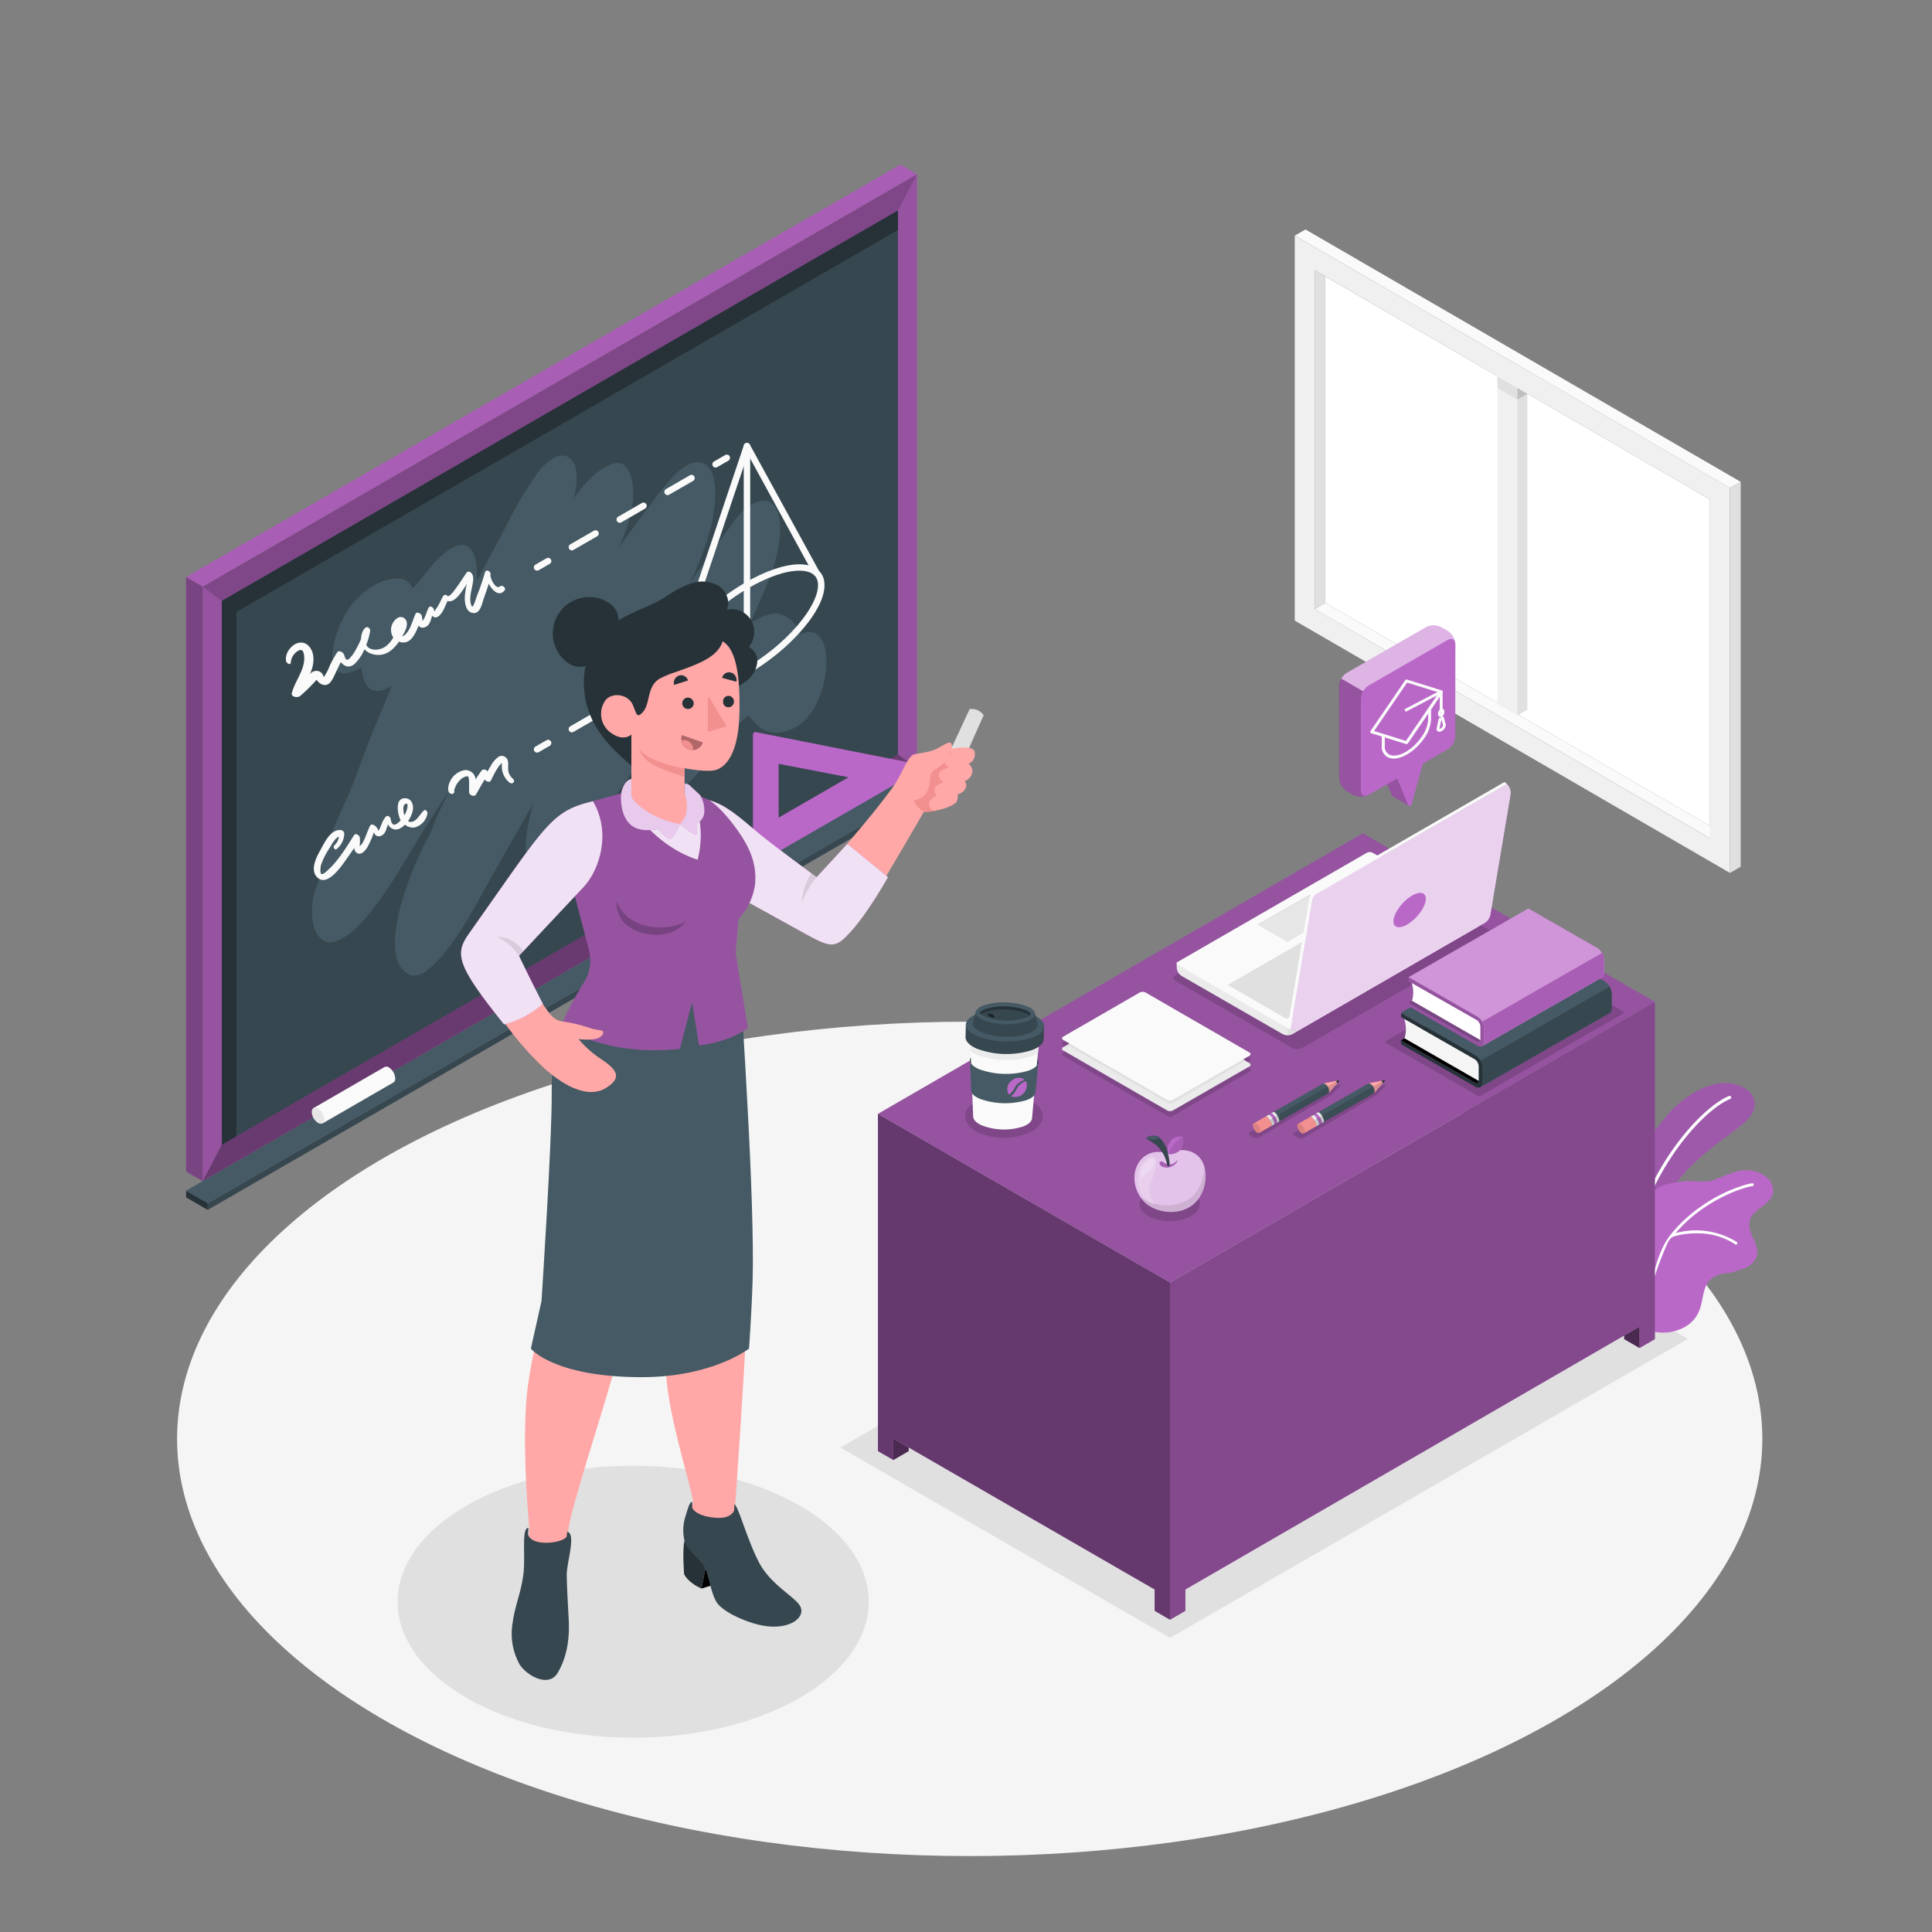 <svg xmlns="http://www.w3.org/2000/svg" viewBox="0 0 500 500"><rect x="0" y="0" width="500" height="500" fill="#808080" stroke="none"/><g id="Floor"><ellipse id="floor" cx="250.96" cy="372.38" rx="205.13" ry="107.97" style="fill:#f5f5f5"></ellipse></g><g id="Shadows"><polygon id="Shadow" points="302.8 423.88 217.49 374.63 351.54 297.24 436.85 346.49 302.8 423.88" style="fill:#e0e0e0"></polygon><ellipse id="shadow" cx="163.86" cy="414.53" rx="60.96" ry="35.19" style="fill:#e0e0e0"></ellipse></g><g id="Plants"><g id="plants"><path d="M420.61,321.78s-.51-12.09,3.95-22.22,11.68-17.16,19.15-18.95,14.69,4.22,7.34,10.28-21,13.18-24.8,32.11Z" style="fill:#BA68C8"></path><path d="M420.61,321.78s-.51-12.09,3.95-22.22,11.68-17.16,19.15-18.95,14.69,4.22,7.34,10.28-21,13.18-24.8,32.11Z" style="opacity:0.15"></path><path d="M422.35,322.35h-.08a.43.43,0,0,1-.31-.5c4.91-20.92,18.83-35.52,25.51-38.2a.41.41,0,0,1,.53.23.41.41,0,0,1-.23.53c-6.54,2.62-20.18,17-25,37.63A.43.43,0,0,1,422.35,322.35Z" style="fill:#fff"></path><path d="M440.07,338.33c-1.13,3.66-3.9,5.65-7.65,6.38-2.39.47-6.23,0-8.24-1.49-2.81-2.09-3.76-3.58-4.35-5.61a34.57,34.57,0,0,1-1.21-8.29,8.61,8.61,0,0,1,1.89-5.06,14.84,14.84,0,0,1,1.45-1.62c.57-.61,1.22-1.14,1.82-1.71a6.52,6.52,0,0,0,1.92-2.73c.47-1.52,0-3.15,0-4.74a7.26,7.26,0,0,1,5.56-6.92,33.27,33.27,0,0,1,4.75-.84c2.39-.22,5,.47,7.29-.26s4.34-1.91,6.72-2.37a8.47,8.47,0,0,1,7.21,1.64,4.47,4.47,0,0,1,1.65,3.87c-.26,1.59-1.62,2.75-2.91,3.71s-2.71,2-3.13,3.57c-.86,3.14,2.74,6.29,1.75,9.39a5.09,5.09,0,0,1-2.82,2.81c-1,.48-2.13.77-3.2,1.15a12.66,12.66,0,0,1-1.59.29,7.33,7.33,0,0,0-4.38,1.67C440.77,333,440.83,335.87,440.07,338.33Z" style="fill:#BA68C8"></path><path d="M432.27,319.65a33.94,33.94,0,0,1,2.31-2.63,38.72,38.72,0,0,1,5.89-4.95,39.61,39.61,0,0,1,10.69-5.28,17.79,17.79,0,0,1,2.29-.56.36.36,0,0,1,.41.3.35.35,0,0,1-.29.41c-3.32.55-13.05,4.07-19.93,12.19a20,20,0,0,1,15.85,2.31.36.36,0,0,1,.08.5.39.39,0,0,1-.31.15.31.31,0,0,1-.2-.07,17.48,17.48,0,0,0-9.3-2.83,21.28,21.28,0,0,0-6.26.71c-1.19.31-1.61,1.08-2.09,2.15a73.48,73.48,0,0,0-3.18,8.37c-.44,1.43-.84,2.87-1.19,4.32-.17.68-.34,1.35-.5,2a10.94,10.94,0,0,0-.49,2.24c-.29,1.44-.56,2.89-.8,4.34,0,.09,0,.19-.05.28a.5.5,0,0,1-.18.39.37.37,0,0,1-.48-.19,1.13,1.13,0,0,1,0-.58,78.2,78.2,0,0,1,3.22-13.07C428.85,326.52,429.89,322.72,432.27,319.65Z" style="fill:#fff"></path></g></g><g id="Window"><g id="window"><polygon points="445.29 215.34 442.55 216.97 340.24 157.63 342.98 156 445.29 215.34" style="fill:#fafafa"></polygon><polygon points="342.98 156 442.55 213.75 442.55 129.27 342.98 71.53 342.98 156" style="fill:#fff"></polygon><polygon points="392.69 97.47 392.69 185.17 387.52 182.19 387.52 94.48 392.69 97.47" style="fill:#f0f0f0"></polygon><polygon points="395.27 95.97 392.69 97.47 392.69 185.17 395.27 183.67 395.27 95.97" style="fill:#e0e0e0"></polygon><path d="M335.08,160.61l112.63,65.3V126.29L335.08,61Zm5.16-90.69,102.31,59.35V217L340.24,157.63Z" style="fill:#f0f0f0"></path><polygon points="340.24 157.63 342.98 156 342.98 71.53 340.24 69.92 340.24 157.63" style="fill:#e0e0e0"></polygon><polygon points="335.08 60.98 337.86 59.39 450.49 124.7 447.71 126.29 335.08 60.98" style="fill:#fafafa"></polygon><polygon points="450.49 124.7 447.71 126.29 447.71 225.91 450.49 224.32 450.49 124.7" style="fill:#e0e0e0"></polygon><polygon points="392.69 100.44 387.54 97.47 387.54 100.45 392.69 103.42 392.69 100.44" style="fill:#e0e0e0"></polygon><polygon points="392.69 103.42 395.27 101.93 392.69 100.44 392.69 103.42" style="opacity:0.15"></polygon></g></g><g id="Board"><g id="board"><polygon points="247.2 201.44 53.76 313.12 53.76 311.39 247.2 199.7 247.2 201.44" style="fill:#37474f"></polygon><polygon points="241.61 196.47 247.2 199.7 53.76 311.39 48.16 308.16 241.61 196.47" style="fill:#455a64"></polygon><polygon points="48.16 308.16 53.76 311.39 53.76 313.12 48.16 309.89 48.16 308.16" style="fill:#263238"></polygon><polygon points="237.31 198.96 52.46 305.68 52.46 151.8 237.31 45.08 237.31 198.96" style="fill:#BA68C8"></polygon><polygon points="237.31 198.96 52.46 305.68 52.46 151.8 237.31 45.08 237.31 198.96" style="opacity:0.2"></polygon><polygon points="57.4 296.25 57.4 155.53 232.38 54.5 232.38 195.22 57.4 296.25" style="fill:#37474f"></polygon><polygon points="232.38 54.5 61.17 153.35 57.4 155.53 57.4 160.57 57.4 296.25 61.17 294.07 61.17 158.38 232.38 59.54 232.38 54.5" style="fill:#263238"></polygon><polygon points="57.4 296.25 52.46 305.68 237.31 198.96 232.38 195.22 57.4 296.25" style="opacity:0.3"></polygon><polygon points="232.38 54.5 237.31 45.08 52.46 151.8 57.4 155.53 232.38 54.5" style="opacity:0.15"></polygon><polygon points="48.16 149.32 52.46 151.8 52.46 305.68 48.16 303.19 48.16 149.32" style="fill:#BA68C8"></polygon><polygon points="48.16 149.32 52.46 151.8 52.46 305.68 48.16 303.19 48.16 149.32" style="opacity:0.35"></polygon><polygon points="237.31 45.08 233.01 42.59 48.16 149.32 52.46 151.8 237.31 45.08" style="fill:#BA68C8"></polygon><polygon points="237.31 45.08 233.01 42.59 48.16 149.32 52.46 151.8 237.31 45.08" style="opacity:0.1"></polygon><path d="M207.4,164.05a.65.65,0,0,1,.1.25l-.13-.23c-.16.07-.32.12-.49.21.19-.27.34-.34.46-.27a13,13,0,0,0-1.07-1.65,8.13,8.13,0,0,0-4.34-3.44c-2.29-.6-5.12.75-7.83,2.46,3.56-8.35,7.84-16.22,7.83-24.82,0-9-6.57-9-11.91-1.72q-5.76,7.89-11.46,16c4.38-9.23,7.6-18.72,6.21-26.68-1-5.55-5.29-5.79-9.56-1.83-2.58,2.4-5.34,6.21-8.27,10.11-2.37,3.15-4.81,6.36-7.07,9.73a40.82,40.82,0,0,0,3.76-11c.86-5.62-.4-12.76-5.11-11.14-3.89,1.35-7.09,4.85-10.09,9,1.22-4.7,1.27-9.47-1.49-10.82-1.77-.85-3.76.07-5.66,1.87l.12-.18a14.87,14.87,0,0,0-2.91,3.4c-.21.3-.4.61-.59.92-3.5,4.82-6.22,10.73-9.15,16.15-1.83,3.37-3.56,6.71-5.37,10,.51-7-1.77-12.44-8.22-7.35-2.75,2.17-5.1,5.6-7.45,8.29-.3.34-.61.68-.95,1a4,4,0,0,0-3.52-2.63c-3.53-.06-7.43,1.63-11.34,5.77-5.51,5.84-9.09,20.57-1.54,18.6,1.08-.28,2.16-.79,3.23-1.15a10.65,10.65,0,0,0,.7,3.25c1.37,3.42,4.09,3.18,7.12,1.27C99.26,182.79,97,188,94.92,193.34c-1.45,3.78-2.82,7.87-4.44,11.61-2.64,6.06-5.58,11.92-7.1,18.37a12.72,12.72,0,0,0-.4,3.24c-.41,1.06-.8,2.12-1.18,3.19-2.57,7.25-.3,15.59,4.94,13.92,7.5-2.39,15.54-16.73,21.05-25.76,2.77-4.55,5.69-9.08,8.64-13.57l-.06.11c-1.19,2.53-2.53,5.13-3.64,7.69-.39,1-.74,2-1.11,3,0,.06-.05.09-.08.16-5.32,9.37-12.27,27.81-8,34.7,1.42,2.3,3.88,3.52,6.82,1.28,6.87-5.25,12.71-17,17.62-25.72,3.28-5.8,6.72-11.75,10.05-17.75a64.93,64.93,0,0,0-1.8,8.39c-1.08,8.07,2.22,12.29,7.85,9.33,4.15-2.17,8.49-9.11,11.63-14,4.21-6.5,8.64-12.65,12.88-19.09a26.83,26.83,0,0,0-.15,5.91c.65,7,4.83,9.26,10.33,3.69,5.15-5.21,9.7-13.37,15.09-16.88a15.51,15.51,0,0,0,2,2.42c2.55,2.5,6,2.69,9.85.74C215.28,183.52,217.19,160,207.4,164.05Z" style="fill:#455a64"></path><path d="M238.73,198l-43.34-8.57c-.24,0-.53.35-.53.71v33.59c0,.26.16.38.35.27l43.35-25C238.91,198.77,239,198.07,238.73,198ZM201.51,211.6V197.68l18.08,3.48Z" style="fill:#BA68C8"></path><path d="M102.28,279.07a3.58,3.58,0,0,0-1.62-2.81,1.14,1.14,0,0,0-1.15-.11h0l-18.35,10.6,2.3,4,18.35-10.6h0A1.14,1.14,0,0,0,102.28,279.07Z" style="fill:#fafafa"></path><path d="M82.31,286.86a3.58,3.58,0,0,1,1.62,2.81c0,1-.73,1.45-1.62.94a3.6,3.6,0,0,1-1.63-2.82C80.68,286.76,81.41,286.34,82.31,286.86Z" style="fill:#e6e6e6"></path><path d="M179.72,179.09c-3.8,0-5.35-1.66-6-3.05-1.5-3.27.45-8.38,5.35-14,7.63-8.82,20.11-16,27.82-16,3.79,0,5.35,1.66,6,3,1.5,3.27-.46,8.39-5.35,14C199.91,171.91,187.43,179.09,179.72,179.09Zm27.19-31.4c-7.29,0-19.2,6.92-26.56,15.41h0c-4.31,5-6.27,9.68-5.09,12.25.78,1.7,2.85,2.06,4.46,2.06,7.28,0,19.2-6.91,26.55-15.41,4.32-5,6.27-9.67,5.1-12.24C210.59,148.05,208.51,147.69,206.91,147.69Zm-27.19,14.86h0Z" style="fill:#fafafa"></path><path d="M175.38,169.77a.83.83,0,0,1-.8-1.1l17.94-53.47a.84.84,0,0,1,.72-.57.85.85,0,0,1,.81.43L212,147.82a.84.84,0,0,1-1.47.8l-17-31.08L176.17,169.2A.83.83,0,0,1,175.38,169.77Z" style="fill:#fafafa"></path><path d="M193.31,163.39h0a.83.83,0,0,1-.83-.84V115.46a.83.83,0,0,1,.84-.83h0a.83.83,0,0,1,.83.83v47.09A.84.84,0,0,1,193.31,163.39Z" style="fill:#fafafa"></path><path d="M185.2,121a.85.85,0,0,1-.73-.42.84.84,0,0,1,.31-1.14l2.9-1.67a.83.83,0,0,1,1.14.3.85.85,0,0,1-.31,1.15l-2.9,1.67A.77.77,0,0,1,185.2,121Z" style="fill:#fafafa"></path><path d="M148,142.44a.82.82,0,0,1-.72-.42.83.83,0,0,1,.3-1.14l6.2-3.58a.84.84,0,0,1,.83,1.45l-6.19,3.57A.81.81,0,0,1,148,142.44Zm12.39-7.15a.85.85,0,0,1-.73-.42.84.84,0,0,1,.31-1.14l6.19-3.58a.84.84,0,0,1,.84,1.45l-6.2,3.58A.87.87,0,0,1,160.43,135.29Zm12.38-7.15a.82.82,0,0,1-.72-.42.83.83,0,0,1,.3-1.14l6.19-3.58a.84.84,0,0,1,1.15.31.84.84,0,0,1-.31,1.14L173.23,128A.91.91,0,0,1,172.81,128.14Z" style="fill:#fafafa"></path><path d="M139,147.68a.86.86,0,0,1-.73-.41.85.85,0,0,1,.31-1.15l2.9-1.67a.84.84,0,0,1,.84,1.45l-2.9,1.67A.8.8,0,0,1,139,147.68Z" style="fill:#fafafa"></path><path d="M185.2,168.08a.85.85,0,0,1-.73-.42.84.84,0,0,1,.31-1.14l2.9-1.67a.82.82,0,0,1,1.14.3.85.85,0,0,1-.31,1.15l-2.9,1.67A.77.77,0,0,1,185.2,168.08Z" style="fill:#fafafa"></path><path d="M148,189.53a.82.82,0,0,1-.72-.42.83.83,0,0,1,.3-1.14l6.2-3.58a.84.84,0,0,1,.83,1.45l-6.19,3.57A.81.81,0,0,1,148,189.53Zm12.39-7.15a.85.85,0,0,1-.73-.42.84.84,0,0,1,.31-1.14l6.19-3.58a.84.84,0,0,1,.84,1.45l-6.2,3.58A.87.87,0,0,1,160.43,182.38Zm12.38-7.15a.82.82,0,0,1-.72-.42.83.83,0,0,1,.3-1.14l6.19-3.58a.84.84,0,0,1,1.15.31.84.84,0,0,1-.31,1.14l-6.19,3.58A.91.91,0,0,1,172.81,175.23Z" style="fill:#fafafa"></path><path d="M139,194.77a.85.85,0,0,1-.73-.42.84.84,0,0,1,.31-1.14l2.9-1.67a.84.84,0,0,1,.84,1.45l-2.9,1.67A.8.8,0,0,1,139,194.77Z" style="fill:#fafafa"></path><path d="M129.48,151.72c-1.18,1.06-2.72-2.11-2.54-3.11.14-.75-1.21-1.4-1.42-.5a62.65,62.65,0,0,1-2.09,6.1c-.21.61-.38,1.22-.63,1.82a2.57,2.57,0,0,1-.43.86q-.23.12-.06.24a1.06,1.06,0,0,1-.35-.58c-.57-1.36-.06-3.26.21-4.67.21-1.09.62-2.57-.15-3.54-.26-.33-.82-.59-1.17-.23-.6.61-4.25,6.9-5.06,6.1a.66.66,0,0,0-1.06,0c-.51.85-.89,1.78-1.39,2.65-.25.43-.66.88-.86,1.32,0,0,0,0-.07.06a2.7,2.7,0,0,1-.12-.49c-.1-.53-1-1.16-1.33-.51-.57,1-.76,2.2-1.38,3.15a1.93,1.93,0,0,1-.27.31s0-.07,0-.1a4.47,4.47,0,0,0-.19-1.31c-.14-.51-1.29-1.1-1.59-.42-.8,1.77-1.26,4.12-2.76,5.46a1.5,1.5,0,0,1-.67.35l0,0c.6-1.08,1.59-2.69,1.06-4a1.55,1.55,0,0,0-2.38-.68,3.67,3.67,0,0,0-1,5,7.69,7.69,0,0,1-2,2.31c-1.2.85-3.23,1.21-4.49.25a1.69,1.69,0,0,1-.49-.74,15.77,15.77,0,0,0,1-3.56c.08-.47-.57-1.18-1.06-.91-.93.52-1.26,2-1.32,3.07a24,24,0,0,1-1.33,2.69,9.46,9.46,0,0,1-1.7,2.36c-.87.76-1.08-.24-1.34-1.05-.19-.58-1.34-1.28-1.81-.56a32.05,32.05,0,0,0-1.87,3.34,13.72,13.72,0,0,1-1.55,3c-.16-.25-.28-.63-.38-.77a1.87,1.87,0,0,0-.77-.65,2,2,0,0,0-2.11.33c-.12.1-.23.21-.34.32a12.57,12.57,0,0,0,.51-1.33c.59-1.85.65-4.28-.75-5.82-2.49-2.73-6.47.8-5.94,3.8.11.61,1.24,1.23,1.23.29a3.83,3.83,0,0,1,2-3c1.59-.85,1.55,2,1.4,3-.44,2.82-2.39,5.17-3.13,7.92-.32,1.17,1.53,1.36,2.15.82a39.51,39.51,0,0,0,4-3.92l.21-.23L82,176a3,3,0,0,0,1.52,1.2c1.61.49,2.43-1.15,3-2.35s1.09-2.34,1.69-3.49c.87,1.06,2.09,1.64,3.49.52a11.25,11.25,0,0,0,2.62-3.85h0a4.25,4.25,0,0,0,1.94,1.21c3.17.95,5.35-.83,7-3.19a2.25,2.25,0,0,0,.44.14c2.5.6,3.75-2,4.61-4.27a1.32,1.32,0,0,0,1.59.42c1.26-.35,1.58-1.76,1.93-3,.47.51,1.09.67,1.85,0,1.06-1,1.52-2.5,2.14-3.8,1.84.61,3.64-2.28,5-4.43-.07.25-.13.47-.15.6a21.9,21.9,0,0,0-.36,2.56c-.11,1.56.17,4.26,2.25,4.39,1.52.1,2.06-1.87,2.4-3,.48-1.56,1.08-3.06,1.52-4.6,1,1.9,2.8,3.5,4.16,1.65C131,152.19,130,151.28,129.48,151.72Z" style="fill:#fafafa"></path><path d="M109.78,209.7c-1.06.83-1.85,2.88-3.33,3a1.43,1.43,0,0,1-.84-.18,8.52,8.52,0,0,0,1.16-2.5c.41-1.56-.19-3.57-2.17-3.43-2.41.18-1.66,4-1.06,5.41,0,.1.1.2.15.3l-.21.22c-.33.33-.93.92-1.46.89-.69,0-.82-1-.94-1.55s-.81-.92-1.19-.54c-.92.94-1.23,2.47-1.87,3.6l-.13,0a3.05,3.05,0,0,0-.27-.57,1.89,1.89,0,0,0-1.07-.91.59.59,0,0,0-.76.22c-.49,1-.84,2-1.25,3a14.07,14.07,0,0,1-.72,1.52,6.74,6.74,0,0,1-.71.84,4.09,4.09,0,0,1,0-.47,10.28,10.28,0,0,0,0-1.84c-.07-.5-1.07-1.2-1.45-.61-2,3.13-4,6.5-6.71,9-.32.29-1.21,1.19-1.71,1.11s-.28-1.9-.13-2.42a18.38,18.38,0,0,1,2.18-4.31c.6-1,1.31-2.43,2.42-3a3.65,3.65,0,0,1-1.23,2.35c-.37.34.16,1.28.62.92a5.26,5.26,0,0,0,2-4.08,1,1,0,0,0-.78-.83c-2.79-.39-4.39,3.36-5.51,5.35s-2.62,5.21-.57,7c2.73,2.4,6.59-3.7,7.81-5.4.55-.77,1.1-1.56,1.62-2.35.1.78.42,1.41,1.29,1.5s1.77-1.08,2.2-1.81a27.9,27.9,0,0,0,1.63-3.76,2.2,2.2,0,0,0,.32.67,1.32,1.32,0,0,0,1.44.29c1.28-.46,1.41-1.85,1.87-3a2.21,2.21,0,0,0,3.06,1.09,5.07,5.07,0,0,0,1.33-1,3.2,3.2,0,0,0,2.52.72,4.53,4.53,0,0,0,3.31-3.78C110.62,210.17,110.19,209.37,109.78,209.7Zm-5.24.91c-.13-.6-.38-2.08.28-2.5s.68.23.64.65a5.18,5.18,0,0,1-.82,2.25C104.6,210.88,104.57,210.74,104.54,210.61Z" style="fill:#fafafa"></path><path d="M132.67,201.48a3.4,3.4,0,0,1-1.14-2.12c-.09-.74.06-1.49-.06-2.23a1.64,1.64,0,0,0-2.36-1.34,7,7,0,0,0-2.17,2.55c-.27.43-.52.87-.77,1.3-.35-.47-1.14-.73-1.54-.2a27.65,27.65,0,0,0-1.56,2.32c0-.1,0-.2,0-.3a2.65,2.65,0,0,0-2.85-2.15,5.15,5.15,0,0,0-3.78,3,3.92,3.92,0,0,0-.42,2.18,1,1,0,0,0,.72.94.64.64,0,0,0,.63-.08c.09-.08.33-.44.19-.57s.39-1.38.49-1.57a6,6,0,0,1,1.07-1.39,3.69,3.69,0,0,1,1.17-.78,3.25,3.25,0,0,1,.73-.16c.42.23.37,1.36.38,1.76,0,.79,0,1.57,0,2.36s1.37,1.35,1.8.6c.75-1.31,1.47-2.64,2.28-3.91l0,.06c.24.44,1.22.89,1.54.28.8-1.51,1.57-3.39,2.86-4.57,0,.49,0,1.09,0,1.18a5.35,5.35,0,0,0,1.92,3.85C132.67,203.19,133.55,202.16,132.67,201.48Z" style="fill:#fafafa"></path></g></g><g id="Desk"><g id="desk"><g id="desk"><g id="desk"><polygon points="302.8 331.91 227.21 288.27 352.71 215.65 428.29 259.29 302.8 331.91" style="fill:#BA68C8"></polygon><g style="opacity:0.2"><polygon points="302.8 331.91 227.21 288.27 352.71 215.65 428.29 259.29 302.8 331.91"></polygon></g><polygon points="227.21 288.27 227.21 375.55 231.19 377.85 231.19 372.32 298.82 411.36 298.82 416.89 302.8 419.19 302.8 331.91 227.21 288.27" style="fill:#BA68C8"></polygon><g style="opacity:0.45"><polygon points="227.21 288.27 227.21 375.55 231.19 377.85 231.19 372.32 298.82 411.36 298.82 416.89 302.8 419.19 302.8 331.91 227.21 288.27"></polygon></g><polygon points="231.19 377.85 235.17 375.55 235.17 374.62 231.19 372.32 231.19 377.85" style="fill:#BA68C8"></polygon><g style="opacity:0.6"><polygon points="231.19 377.85 235.17 375.55 235.17 374.62 231.19 372.32 231.19 377.85"></polygon></g><polygon points="302.8 419.19 306.78 416.89 306.78 411.36 424.32 343.33 424.32 348.87 428.29 346.57 428.29 259.29 302.8 331.91 302.8 419.19" style="fill:#BA68C8"></polygon><g style="opacity:0.3"><polygon points="302.8 419.19 306.78 416.89 306.78 411.36 424.32 343.33 424.32 348.87 428.29 346.57 428.29 259.29 302.8 331.91 302.8 419.19"></polygon></g><polygon points="424.32 348.87 420.34 346.57 420.34 345.63 424.32 343.33 424.32 348.87" style="fill:#BA68C8"></polygon><g style="opacity:0.6"><polygon points="424.32 348.87 420.34 346.57 420.34 345.63 424.32 343.33 424.32 348.87"></polygon></g></g></g><g id="Things"><g id="Sheets"><g style="opacity:0.15"><path d="M275.19,270.49,302.05,286a1.67,1.67,0,0,0,1.51,0l19.77-11.41a.46.46,0,0,0,0-.88L296.47,258.2a1.67,1.67,0,0,0-1.51,0l-19.77,11.42A.46.46,0,0,0,275.19,270.49Z"></path></g><g style="opacity:0.15"><path d="M275.19,273.26l26.86,15.51a1.67,1.67,0,0,0,1.51,0l19.77-11.41a.46.46,0,0,0,0-.88L296.47,261a1.61,1.61,0,0,0-1.51,0l-19.77,11.41A.46.46,0,0,0,275.19,273.26Z"></path></g><path d="M275.19,271.88l26.86,15.5a1.61,1.61,0,0,0,1.51,0L323.33,276a.46.46,0,0,0,0-.87l-26.86-15.51a1.67,1.67,0,0,0-1.51,0L275.19,271A.46.46,0,0,0,275.19,271.88Z" style="fill:#ebebeb"></path><path d="M295,259.59l-18.77,10.84,25.86,14.93a1.67,1.67,0,0,0,1.51,0l18.78-10.84-25.87-14.93A1.67,1.67,0,0,0,295,259.59Z" style="fill:#e0e0e0"></path><path d="M275.19,269.15l26.86,15.5a1.67,1.67,0,0,0,1.51,0l19.77-11.41a.46.46,0,0,0,0-.87l-26.86-15.51a1.67,1.67,0,0,0-1.51,0l-19.77,11.41C274.77,268.51,274.77,268.9,275.19,269.15Z" style="fill:#fafafa"></path></g><g id="Pencil"><path id="shadow" d="M323.44,293c-.86.44,1.3,2,2.37,1.37l18.75-11,2.25-2.37a.15.15,0,0,0-.15-.25l-4.34,1.33Z" style="opacity:0.15"></path><path d="M342.49,280.38l4-.78a.12.12,0,0,1,.11.2l-2.71,3.07Z" style="fill:#ffa8a7"></path><path d="M346.6,279.8a.12.12,0,0,0-.11-.2l-.78.15h0a.7.7,0,0,1,.32.64v.07Z" style="fill:#263238"></path><path d="M329,291.41l.32-.19.4-.22,14.17-8.13a1.81,1.81,0,0,0-.11-1.33,1.86,1.86,0,0,0-1.29-1.16l-14.16,8.12-.76.44C328.08,288.68,329.5,291.15,329,291.41Z" style="fill:#455a64"></path><path d="M330.24,290.7l.73-.42c.22-.11.09-.64-.16-1.19-.33-.73-1-1.43-1.27-1.28l-.54.31-.19.11c.29-.15.94.55,1.27,1.28.25.53.37,1,.19,1.18h0Z" style="fill:#ebebeb"></path><path d="M330.42,290.59c.51-.26-.93-2.73-1.43-2.46l-.73.41c.5-.26,1.93,2.21,1.43,2.47Z" style="fill:#BA68C8"></path><path d="M329,291.41l.72-.41c.49-.26-.87-2.65-1.39-2.5l0,0-.73.42C328.08,288.68,329.5,291.15,329,291.41Z" style="fill:#ebebeb"></path><path d="M346.62,279.66l-.14-.06-2.89,1.58-15,8.6s-.05,0-.07,0c.43.67.75,1.5.47,1.65l.32-.19.4-.22,14.17-8.13h0l2.71-3.07A.12.12,0,0,0,346.62,279.66Z" style="opacity:0.15"></path><path d="M325.94,293.16l3.06-1.75c.21-.11.09-.64-.15-1.18-.34-.73-1-1.44-1.28-1.29h0l-3.07,1.76c-.61.35-.05,1.67.63,2.27A.73.73,0,0,0,325.94,293.16Z" style="fill:#f28f8f"></path><path d="M326.12,292.21a2.24,2.24,0,0,0-1.25-1.51.5.5,0,0,0-.46.06c-.46.43.08,1.65.72,2.21a.76.76,0,0,0,.79.2C326.15,293,326.24,292.68,326.12,292.21Z" style="opacity:0.1"></path></g><g id="pencil"><path id="shadow" d="M334.9,293.1c-.87.45,1.32,2,2.41,1.4l19-11.14,2.29-2.41a.15.15,0,0,0-.16-.25l-4.4,1.34Z" style="opacity:0.15"></path><path d="M354.23,280.35l4.06-.8a.13.13,0,0,1,.11.21l-2.74,3.11Z" style="fill:#ffa8a7"></path><path d="M358.4,279.76a.13.13,0,0,0-.11-.21l-.79.16h0a.69.69,0,0,1,.32.64v.08Z" style="fill:#263238"></path><path d="M340.54,291.54l.33-.19.4-.23,14.39-8.25a1.84,1.84,0,0,0-.12-1.34,1.89,1.89,0,0,0-1.31-1.18l-14.37,8.24-.76.44C339.61,288.77,341.05,291.28,340.54,291.54Z" style="fill:#455a64"></path><path d="M341.81,290.82l.74-.43c.21-.11.09-.65-.17-1.2-.33-.74-1-1.46-1.29-1.3l-.55.31-.19.12c.29-.16,1,.56,1.3,1.29.24.54.36,1.05.18,1.2h0Z" style="fill:#ebebeb"></path><path d="M342,290.71c.51-.27-.95-2.77-1.46-2.5l-.74.42c.51-.27,2,2.24,1.46,2.51Z" style="fill:#BA68C8"></path><path d="M340.54,291.54l.73-.42c.5-.26-.88-2.69-1.41-2.53h0l-.73.43C339.61,288.77,341.05,291.28,340.54,291.54Z" style="fill:#ebebeb"></path><path d="M358.42,279.62l-.13-.07-2.94,1.61-15.21,8.73c0-.05-.05-.05-.07,0,.43.67.76,1.52.47,1.67l.33-.19.4-.23,14.39-8.25h0l2.74-3.11A.12.12,0,0,0,358.42,279.62Z" style="opacity:0.15"></path><path d="M337.43,293.32l3.11-1.78c.22-.11.1-.64-.15-1.2-.34-.74-1-1.46-1.29-1.31h0L336,290.82c-.62.35-.05,1.7.64,2.3A.72.72,0,0,0,337.43,293.32Z" style="fill:#f28f8f"></path><path d="M337.62,292.35a2.25,2.25,0,0,0-1.27-1.53.5.5,0,0,0-.46.06c-.47.44.07,1.67.73,2.24a.74.74,0,0,0,.8.2C337.65,293.19,337.74,292.83,337.62,292.35Z" style="opacity:0.1"></path></g><g id="Apple"><path d="M296.41,314.18c2.54,2,7.43,2.42,10.9,1S311.53,311,309,309s-7.44-2.42-10.9-1S293.86,312.21,296.41,314.18Z" style="opacity:0.15"></path><path d="M299.84,298.14a5.82,5.82,0,0,0-5.53,3.5c-1.79,3.68,0,8.24,2.74,10.17,3.44,2.42,8.83,2.57,12-.33,3.51-3.2,3.77-9.26,1.37-11.92s-6.08-1.9-7.05-1.49C301.94,298.68,301,298.08,299.84,298.14Z" style="fill:#BA68C8"></path><path d="M299.84,298.14a5.82,5.82,0,0,0-5.53,3.5c-1.79,3.68,0,8.24,2.74,10.17,3.44,2.42,8.83,2.57,12-.33,3.51-3.2,3.77-9.26,1.37-11.92s-6.08-1.9-7.05-1.49C301.94,298.68,301,298.08,299.84,298.14Z" style="fill:#fff;opacity:0.6"></path><path d="M307.07,310.74a11.6,11.6,0,0,1-12-1,7.69,7.69,0,0,0,1.94,2c3.44,2.42,8.83,2.57,12-.33a9.85,9.85,0,0,0,2.63-9.48C311.84,302.84,311.19,308.49,307.07,310.74Z" style="opacity:0.1"></path><path d="M298.33,299.43a3.68,3.68,0,0,0-3,2,8.9,8.9,0,0,0-.72,5.42c.55,3.27,3.71,5,4,4.71s-2-2.42-.73-5.67S299.86,299.56,298.33,299.43Z" style="fill:#fff;opacity:0.2"></path><path d="M297.61,300a4.85,4.85,0,0,0-2.33,2.91c-.29,1.08-.15,1.81,0,1.93s2.19-1.65,2.82-2.5C299,301.1,299.15,299.44,297.61,300Z" style="fill:#fff;opacity:0.2"></path><path d="M301.34,300.94c-.51-.4-1-.61-1.24,0s1.1,1.56,2.6,1.13,2-1.42,2-1.91a2.75,2.75,0,0,1-1.68,1.19A2.49,2.49,0,0,1,301.34,300.94Z" style="fill:#BA68C8"></path><path d="M301.34,300.94c-.51-.4-1-.61-1.24,0s1.1,1.56,2.6,1.13,2-1.42,2-1.91a2.75,2.75,0,0,1-1.68,1.19A2.49,2.49,0,0,1,301.34,300.94Z" style="opacity:0.1"></path><path d="M302.7,301.68a14.07,14.07,0,0,0-.68-4.09,7.62,7.62,0,0,0-2.2-3.4,4,4,0,0,0-1.64-.25c-.76,0-1.68.53-1.43.82a15.74,15.74,0,0,1,2.7,1.77,8.86,8.86,0,0,1,2.63,5.15A.58.58,0,0,0,302.7,301.68Z" style="fill:#37474f"></path><path d="M299.77,294.17a.13.13,0,0,0-.08,0h0a4.36,4.36,0,0,0-1.5-.19,2.09,2.09,0,0,0-1.41.56c0,.11.12.26.81.36a4.37,4.37,0,0,0,2-.19C299.89,294.56,300,294.29,299.77,294.17Z" style="fill:#455a64"></path><path d="M301.7,299.27a7.89,7.89,0,0,0-3.7-3.81h0a7.92,7.92,0,0,1,1.45,1.07,8.86,8.86,0,0,1,2.63,5.15.58.58,0,0,0,.62,0s0-.52-.08-1.28C302.58,301.11,302.25,300.86,301.7,299.27Z" style="opacity:0.1"></path><path d="M302.33,298.67a3.6,3.6,0,0,0,3.35-1.31,3.65,3.65,0,0,0,.37-3.2,3.38,3.38,0,0,0-2.95.93A4,4,0,0,0,302.33,298.67Z" style="fill:#BA68C8"></path><path d="M302.33,298.67a3.6,3.6,0,0,0,3.35-1.31,3.65,3.65,0,0,0,.37-3.2,3.38,3.38,0,0,0-2.95.93A4,4,0,0,0,302.33,298.67Z" style="opacity:0.1"></path><path d="M306.05,294.16a3.38,3.38,0,0,0-2.95.93,4,4,0,0,0-.77,3.58A10,10,0,0,1,306.05,294.16Z" style="fill:#BA68C8"></path></g><g id="Laptop"><path d="M386.36,241.25c-6.43-3.71-31.5-18.12-31.5-18.12l-50.58,29.18c-.74.43-.74,1.12,0,1.54l30.1,17.32a3,3,0,0,0,2.68,0l49.3-28.37C387.09,242.37,387.1,241.68,386.36,241.25Z" style="opacity:0.15"></path><path d="M304.53,249.27v1a2.74,2.74,0,0,0,1.36,2.36l25.95,14.93a2.75,2.75,0,0,0,2.72,0L382.16,240a2.73,2.73,0,0,0,1.36-2.36V237l-50.32,29Z" style="fill:#ebebeb"></path><path d="M383.52,237,355.3,220.73a1.62,1.62,0,0,0-1.62,0l-49,28.27a.36.36,0,0,0,0,.62l28.49,16.46Z" style="fill:#fafafa"></path><polygon points="332.94 263.68 317.72 254.9 362.23 229.2 377.53 237.93 332.94 263.68" style="fill:#e0e0e0"></polygon><polygon points="325.46 239.25 325.74 239.42 333.2 243.72 346.47 236.06 346.75 235.91 339 231.44 325.46 239.25" style="fill:#e0e0e0"></polygon><polygon points="325.74 239.42 333.2 243.72 346.47 236.06 339 231.76 325.74 239.42" style="fill:#e6e6e6"></polygon><path d="M333.2,266.07v1.81a2.74,2.74,0,0,0,1.36-.36L382.16,240a2.73,2.73,0,0,0,1.36-2.36V237Z" style="fill:#ebebeb"></path><path d="M333.2,266.07v1.81a2.74,2.74,0,0,0,1.36-.36L382.16,240a2.73,2.73,0,0,0,1.36-2.36V237Z" style="fill:#e0e0e0"></path><path d="M334,266.48a3.24,3.24,0,0,0,2.78-.22l47.39-27.36a3.23,3.23,0,0,0,1.56-2.25l5.19-30.94a3.27,3.27,0,0,0,.05-.53,3.22,3.22,0,0,0-1-2.29l-49.25,28.43a2.41,2.41,0,0,0-1.15,1.67Z" style="fill:#BA68C8"></path><g style="opacity:0.7"><path d="M334,266.48a3.24,3.24,0,0,0,2.78-.22l47.39-27.36a3.23,3.23,0,0,0,1.56-2.25l5.19-30.94a3.27,3.27,0,0,0,.05-.53,3.22,3.22,0,0,0-1-2.29l-49.25,28.43a2.41,2.41,0,0,0-1.15,1.67Z" style="fill:#fff"></path></g><path d="M333.2,266.08l.33.18.44.22L339.58,233a2.41,2.41,0,0,1,1.15-1.67L390,202.89a3.21,3.21,0,0,0-.65-.5L340,230.88a2.35,2.35,0,0,0-1.16,1.66Z" style="fill:#fafafa"></path><path d="M360.66,237.91c.35-2.07,2.49-4.82,4.78-6.14s3.86-.72,3.52,1.35-2.49,4.83-4.78,6.15S360.31,240,360.66,237.91Z" style="fill:#BA68C8"></path></g><g id="Books"><path id="shadow" d="M382.17,283.42,358.84,270a.37.37,0,0,1,0-.7l36.54-21.1a1.36,1.36,0,0,1,1.21,0l23.33,13.47c.33.2.33.51,0,.7l-36.54,21.1A1.36,1.36,0,0,1,382.17,283.42Z" style="opacity:0.15"></path><g id="Book"><polygon points="362.56 269.25 382.78 280.78 416.2 261.61 395.97 250.07 362.56 269.25"></polygon><path d="M383,279.91l-19.51-11.2a8.14,8.14,0,0,0-.1-5.06l19.38,11.08A19.25,19.25,0,0,1,383,279.91Z" style="fill:#f5f5f5"></path><path d="M381.79,273.15a4.12,4.12,0,0,1,1.87,3.22v3.77c0,1.19-.84,1.67-1.87,1.08l-19.23-11v-.93l19,10.82c.62.36,1.12.07,1.12-.65l0-3.49a2.48,2.48,0,0,0-1.12-1.94l-18.95-10.82v-1.06Z" style="fill:#263238"></path><path d="M362.56,262.11,396,242.93l19.23,11a4.1,4.1,0,0,1,1.88,3.23V261a1.29,1.29,0,0,1-.55,1.2l-33.42,19.18a1.29,1.29,0,0,0,.55-1.2v-3.78a4.13,4.13,0,0,0-1.87-3.23Z" style="fill:#455a64"></path><path d="M383.11,274.54a3.76,3.76,0,0,1,.55,1.83v3.78a1.29,1.29,0,0,1-.55,1.2l33.42-19.18a1.29,1.29,0,0,0,.55-1.2V257.2a3.77,3.77,0,0,0-.55-1.84Z" style="fill:#37474f"></path></g><g id="book"><polygon points="364.54 259.51 383.3 270.2 414.28 252.42 395.52 241.73 364.54 259.51" style="fill:#BA68C8"></polygon><polygon points="364.54 259.51 383.3 270.2 414.28 252.42 395.52 241.73 364.54 259.51" style="opacity:0.35"></polygon><path d="M383.51,269.39,365.42,259a7.48,7.48,0,0,0-.1-4.69l18,10.27A18,18,0,0,1,383.51,269.39Z" style="fill:#fff"></path><path d="M382.37,263.12a3.81,3.81,0,0,1,1.74,3v3.5c0,1.1-.78,1.55-1.74,1l-17.83-10.23v-.87l17.59,10c.58.33,1.05.06,1-.6V265.7a2.28,2.28,0,0,0-1.05-1.79l-17.57-10v-1Z" style="fill:#BA68C8"></path><path d="M382.37,263.12a3.81,3.81,0,0,1,1.74,3v3.5c0,1.1-.78,1.55-1.74,1l-17.83-10.23v-.87l17.59,10c.58.33,1.05.06,1-.6V265.7a2.28,2.28,0,0,0-1.05-1.79l-17.57-10v-1Z" style="opacity:0.2"></path><path d="M364.54,252.89l31-17.78,17.82,10.23a3.81,3.81,0,0,1,1.74,3v3.5a1.2,1.2,0,0,1-.51,1.12l-31,17.78a1.2,1.2,0,0,0,.51-1.12v-3.5a3.81,3.81,0,0,0-1.74-3Z" style="fill:#BA68C8"></path><path d="M364.54,252.89l31-17.78,17.82,10.23a3.81,3.81,0,0,1,1.74,3v3.5a1.2,1.2,0,0,1-.51,1.12l-31,17.78a1.2,1.2,0,0,0,.51-1.12v-3.5a3.81,3.81,0,0,0-1.74-3Z" style="fill:#fff;opacity:0.3"></path><path d="M383.6,264.41a3.45,3.45,0,0,1,.51,1.7v3.5a1.2,1.2,0,0,1-.51,1.12l31-17.78a1.2,1.2,0,0,0,.51-1.12v-3.5a3.45,3.45,0,0,0-.51-1.7Z" style="fill:#BA68C8"></path><path d="M383.6,264.41a3.45,3.45,0,0,1,.51,1.7v3.5a1.2,1.2,0,0,1-.51,1.12l31-17.78a1.2,1.2,0,0,0,.51-1.12v-3.5a3.45,3.45,0,0,0-.51-1.7Z" style="opacity:0.1"></path></g></g><g id="Coffee"><path id="shadow" d="M266.91,285c3.92,2.17,3.92,5.69,0,7.86a16.3,16.3,0,0,1-14.2,0c-3.92-2.17-3.92-5.69,0-7.86A16.23,16.23,0,0,1,266.91,285Z" style="opacity:0.15"></path><g id="coffee"><path d="M253.72,272.11a20.62,20.62,0,0,1,12.49.32c3.36,1.38,3.31,3.48-.12,4.68a20.59,20.59,0,0,1-12.49-.32C250.12,275.41,250.18,273.31,253.72,272.11Z" style="fill:#263238"></path><path d="M251,267.79l18,.48-1.91,21.17h0c-.1.77-.84,1.52-2.23,2.07a15.92,15.92,0,0,1-10.8-.28c-1.41-.63-2.13-1.41-2.2-2.18h0Z" style="fill:#fafafa"></path><path d="M269,268.27l-.39,4.3a7.68,7.68,0,0,1-1.52.77,21.92,21.92,0,0,1-14.34-.37l-.47-.23a9.07,9.07,0,0,1-1.11-.67l-.17-4.28Z" style="fill:#ebebeb"></path><path d="M249.88,268.38l.08-3.24,2.1.06a8.12,8.12,0,0,1,.93-.4,21.81,21.81,0,0,1,14.34.37c.32.14.6.29.87.44l2,.06-.09,3.24h0c0,1-1,2.09-3,2.84a21.86,21.86,0,0,1-14.34-.37C250.83,270.52,249.85,269.44,249.88,268.38Z" style="fill:#37474f"></path><path d="M253.06,262.3a21.85,21.85,0,0,1,14.33.37c3.86,1.71,3.79,4.33-.15,5.84a21.89,21.89,0,0,1-14.33-.37C248.92,266.42,249,263.81,253.06,262.3Z" style="fill:#455a64"></path><path d="M251.85,264.41h0l.72-2.66,5.15.14a20.88,20.88,0,0,1,5.12.13l5,.13.59,2.69h0c.3,1-.5,2-2.4,2.67a18.77,18.77,0,0,1-11.82-.3C252.26,266.41,251.49,265.37,251.85,264.41Z" style="fill:#37474f"></path><path d="M254.84,260.1a18.19,18.19,0,0,1,10.86.28c2.92,1.19,2.87,3-.1,4a18.15,18.15,0,0,1-10.86-.28C251.72,262.93,251.77,261.13,254.84,260.1Z" style="fill:#455a64"></path><path d="M253.56,262.08a.93.93,0,0,0,.33.39,4.83,4.83,0,0,0,1.24.67,15.81,15.81,0,0,0,5.08.9,15.07,15.07,0,0,0,5-.64,4.62,4.62,0,0,0,1.23-.6c.25-.2.32-.34.32-.38s-.25-.55-1.49-1.06a15.13,15.13,0,0,0-5-.89,15.52,15.52,0,0,0-5.12.64C253.9,261.53,253.57,262,253.56,262.08Z" style="fill:#263238"></path><path d="M253.89,262.47a4.83,4.83,0,0,0,1.24.67,15.81,15.81,0,0,0,5.08.9,15.07,15.07,0,0,0,5-.64,4.62,4.62,0,0,0,1.23-.6,4.21,4.21,0,0,0-1.19-.67,15.11,15.11,0,0,0-5-.9,15.56,15.56,0,0,0-5.12.64A4.72,4.72,0,0,0,253.89,262.47Z" style="fill:#37474f"></path><g style="opacity:0.5"><path d="M256.94,262.62a1.55,1.55,0,0,0-1.2-.26c-.22.12-.05.43.39.7a1.56,1.56,0,0,0,1.2.26C257.55,263.19,257.38,262.88,256.94,262.62Z"></path></g><path d="M268,282.61c0,.79-.84,1.57-2.46,2.14a19.41,19.41,0,0,1-11.77-.31c-1.63-.65-2.44-1.46-2.42-2.26l-.31-7.8c0,.85.83,1.72,2.57,2.41a20.59,20.59,0,0,0,12.49.32c1.72-.6,2.59-1.42,2.61-2.27Z" style="fill:#455a64"></path><path d="M262.48,282.93a13,13,0,0,0,.74-1.31,3.9,3.9,0,0,1,2.08-1.74.25.25,0,0,1,.31.12,3.05,3.05,0,0,1-3.9,3.75s-.06-.13,0-.15A2.5,2.5,0,0,0,262.48,282.93Z" style="fill:#BA68C8"></path><path d="M264.82,279.62a4.28,4.28,0,0,0-1.31.76,3.94,3.94,0,0,0-1,1.25,3.76,3.76,0,0,1-1.21,1.51.24.24,0,0,1-.35-.06,2.69,2.69,0,0,1,.71-3.26,2.76,2.76,0,0,1,3.16-.64A.24.24,0,0,1,264.82,279.62Z" style="fill:#BA68C8"></path></g></g></g></g></g><g id="Character"><g id="character"><path d="M245.93,194.29l5-10.76a3.68,3.68,0,0,1,3.64,1.58l-4.75,10.65Z" style="fill:#e0e0e0"></path><path d="M214,224.32a33.51,33.51,0,0,0-3.88,10.19c-.85,4.93,1.81,9.9,5.19,8.94s7.25-5.53,10.12-10.15,13.68-23.21,13.68-23.21a9,9,0,0,0,5.67-1.8c2.32-2,6.24-12.94,6.24-12.94s-2.51.08-5.35.29c1.07-1.73.79-3.3.24-3.45-.73-.19-2.58,1.24-4,1.81-2.36.95-5.26,1-5.8,1.44-1.58,1.22-2.91,5.37-5,8.2C225.15,212,214,224.32,214,224.32Z" style="fill:#ffa8a7"></path><path d="M183.5,207.1c4.22,1.09,8,4.47,12.34,8.13S211.35,227,211.35,227l7.94-8.59L229.81,227s-5,9-9.6,14.07c-3.85,4.29-5,4.32-11.17.94-5.5-3-23.51-13-23.51-13Z" style="fill:#BA68C8"></path><path d="M183.5,207.1c4.22,1.09,8,4.47,12.34,8.13S211.35,227,211.35,227l7.94-8.59L229.81,227s-5,9-9.6,14.07c-3.85,4.29-5,4.32-11.17.94-5.5-3-23.51-13-23.51-13Z" style="fill:#fff;opacity:0.8"></path><path d="M211.35,227a23.27,23.27,0,0,0-3.84,6.72A14.7,14.7,0,0,1,210,226Z" style="opacity:0.1"></path><path d="M239.14,210.09a6.26,6.26,0,0,1-2.67-3A4.39,4.39,0,0,0,240.3,204c.8-2.89-.13-3.83,2-5.05a13,13,0,0,0,3.5-3.08l5-.23s-1.61,6.55-2.53,8.86S244.85,210.33,239.14,210.09Z" style="fill:#f28f8f"></path><path d="M246.31,193.78s3.16-.65,4.92-.12c.76.22,1.25.68,1,2.19a2.83,2.83,0,0,1-1.57,1.84,2.34,2.34,0,0,1,1,1.95,2.91,2.91,0,0,1-2,2.5,1.76,1.76,0,0,1,.29,1.78,3.11,3.11,0,0,1-2.13,1.65,2.76,2.76,0,0,1-.33,2c-.6.81-3,1.8-5,2.1a1.58,1.58,0,0,1-1.82-2.34,4.2,4.2,0,0,1,1.8-1.44,2.06,2.06,0,0,1-.62-1.75c.19-1,2.39-1.73,2.39-1.73s-1.47-.73-1.24-2,2.85-2,2.85-2a1.41,1.41,0,0,1-1.4-1.07C245.54,196.05,246.36,194.75,246.31,193.78Z" style="fill:#ffa8a7"></path><g id="Legs"><path d="M137,395.52s-2.35-23.87-.26-37.7c1.8-11.86,3.79-16.77,4.16-19.47,0,0,3.32-30.89,3.88-54.63.27-11.25.86-17.12,9.48-30l3.24-3.75c.51,4.38,4.7,4.25,10.64,5.2,5.73.91,13,.09,21.65-2.41,1.38,11.33,2.55,35.85,3.67,59.31.55,11.46-.09,21.06-.24,28.4-.21,10-2.94,48.93-2.94,48.93l-.06,1.65c0,1.82.35,3.1,1.49,6.05a35.49,35.49,0,0,0,6.09,10.4c.82.91,6.49,6,7.24,7.09,2.42,2.91-2.71,4.46-6.49,3.9-4-.59-10.2-2.19-11.93-4.65-1.15-1.64-2-7.35-3.14-9-4-5.61-5.64-8-5.65-9.79,0-3.21,1.11-4.46,1.53-6.27-.28-3.78-7-23.84-7-34.86,0-5.25,1.6-14.49,1.6-14.49L169,297.89c-2,10.68-6,37.75-7.35,45.41-1.91,10.55-8,28.26-11.95,42.2-1.49,5.24-2.22,7.58-2.68,11,0,0-.14,1.23-.14,1.24-.1,1.57-1,18.27-1.68,21.78-1.39,7.35-7.92,6.33-8.89.36-.82-5.08.51-20.75.56-22.67Z" style="fill:#ffa8a7"></path><path d="M136.75,395.41c-1.85,0-.73,7.17-1.27,11.76-.58,4.92-2.24,8.5-2.76,12.53a16.44,16.44,0,0,0,1.4,10.37c1.25,3,7.66,7.1,10.17,2.91s3.12-9,2.9-13.6c-.23-4.76-.47-8.24-.52-11.85,0-3.19,2.51-10.63.13-11.12l-.14,1.24c-.88,1.7-9.09,2.77-10-.54Z" style="fill:#37474f"></path><path d="M177.14,398.81c-.59,2.29-.09,8.61-.09,8.61s1,2.19,4.5,3.69l1.71-8.76Z" style="fill:#263238"></path><polygon points="181.55 411.11 189.41 408.65 191.39 401.72 182.53 406.06 181.55 411.11"></polygon><path d="M190,390.94l.06-1.64c1.05.53,3.28,9.13,6.37,15.05,2.81,5.4,8.5,8.47,10.33,10.83,2.45,3.16-2.44,7.12-10.18,5.35-3.85-.87-9.65-3.42-11.19-6s-2-7.4-3.29-9.33-4.31-4.17-4.93-6.35a11.9,11.9,0,0,1,.1-6c.63-2,1.2-4.36,1.87-4.13l0,1.5c.5,1.07,2.36,2.33,6.28,2.59C187.28,392.89,189.09,392.63,190,390.94Z" style="fill:#37474f"></path></g><path d="M191.14,254.34c1,6.46,1.4,15.44,2.35,32.56s1.56,35,1.29,44.21-.94,17.91-.94,17.91-9.42,7.38-27.72,7.39c-22.86,0-28.73-7.39-28.73-7.39l2.75-12.31s2.77-41.82,2.64-54.14,3.77-21.11,9.75-29.56Z" style="fill:#455a64"></path><path d="M163.19,206.23l-6.56.29c1.94,11.54-6.87,21.94-6.87,21.94l3.63,18.28c-.2.32.55,2.93-.83,6.24,6.33,8.46,31.56,9.49,38.61,1.33a55.3,55.3,0,0,0-1.64-7.71l1.36-9c9.71-10.13-.13-23.77-7.49-30.51l-7.31-1.74Z" style="fill:#BA68C8"></path><path d="M163.19,206.23l-6.56.29c1.94,11.54-6.87,21.94-6.87,21.94l3.63,18.28c-.2.32.55,2.93-.83,6.24,6.33,8.46,31.56,9.49,38.61,1.33a55.3,55.3,0,0,0-1.64-7.71l1.36-9c9.71-10.13-.13-23.77-7.49-30.51l-7.31-1.74Z" style="fill:#fff;opacity:0.8"></path><path d="M180.55,222.49c-9.34-2.91-17.65-12-18.23-17.6l-8.9,2.47-4.83,23.86s2.81,10.68,3.79,14.5a10.57,10.57,0,0,1-1.31,8.62,84.2,84.2,0,0,0-5.89,11.15s3.72,3.16,13.68,5.3a56.85,56.85,0,0,0,17.1.65l3.14-12.1,1.8,11.21s7.29-.58,12.65-4.5l-3.18-19.43.77-8.79a16.16,16.16,0,0,0,4.3-9.35c.39-5.49-1.72-9.89-5.6-15s-6.34-6.39-6.34-6.39l-4.85-2.21A25,25,0,0,1,180.55,222.49Z" style="fill:#BA68C8"></path><path d="M180.55,222.49c-9.34-2.91-17.65-12-18.23-17.6l-8.9,2.47-4.83,23.86s2.81,10.68,3.79,14.5a10.57,10.57,0,0,1-1.31,8.62,84.2,84.2,0,0,0-5.89,11.15s3.72,3.16,13.68,5.3a56.85,56.85,0,0,0,17.1.65l3.14-12.1,1.8,11.21s7.29-.58,12.65-4.5l-3.18-19.43.77-8.79a16.16,16.16,0,0,0,4.3-9.35c.39-5.49-1.72-9.89-5.6-15s-6.34-6.39-6.34-6.39l-4.85-2.21A25,25,0,0,1,180.55,222.49Z" style="opacity:0.2"></path><path d="M176,213.26s-8.79-1.94-12.54-7.26l0-4.41c-2.2.37-2.7,3.79-2.7,3.79s-.57,4.73,2,7.62,7.5,1.52,7.5,1.52,2,2.32,3,2.59S176,213.26,176,213.26Z" style="fill:#BA68C8"></path><path d="M176,213.26s-8.79-1.94-12.54-7.26l0-4.41c-2.2.37-2.7,3.79-2.7,3.79s-.57,4.73,2,7.62,7.5,1.52,7.5,1.52,2,2.32,3,2.59S176,213.26,176,213.26Z" style="fill:#fff;opacity:0.65"></path><path d="M176,213.26c1.27-1.17,2-4.75,1.22-7.84,0-.24,0-2.6,0-2.6a1.71,1.71,0,0,1,1.41.58l2.54,2.37a7.66,7.66,0,0,1,1.1,4.36,3.58,3.58,0,0,1-1.91,3,7.8,7.8,0,0,1-.11,2.74C179.87,216.57,176,213.26,176,213.26Z" style="fill:#BA68C8"></path><path d="M176,213.26c1.27-1.17,2-4.75,1.22-7.84,0-.24,0-2.6,0-2.6a1.71,1.71,0,0,1,1.41.58l2.54,2.37a7.66,7.66,0,0,1,1.1,4.36,3.58,3.58,0,0,1-1.91,3,7.8,7.8,0,0,1-.11,2.74C179.87,216.57,176,213.26,176,213.26Z" style="fill:#fff;opacity:0.65"></path><path d="M183.52,188.55c2.11-2.22,3.51-5,5.15-7.53A15.17,15.17,0,0,1,191,177.8c.88-.78,2-1.29,2.83-2.13a6.86,6.86,0,0,0,2.14-4.25,4.19,4.19,0,0,0-2.17-4,6.17,6.17,0,0,0,1.31-4.86,5.81,5.81,0,0,0-7-4.78c1-2.2-.21-5-2.25-6.22a8.57,8.57,0,0,0-7-.57,25.78,25.78,0,0,0-6.26,3.27l-.11.07c-5.05,3.24-10.81,4.24-15.34,8.47a18.47,18.47,0,0,0-6,15c.52,11.9,10.13,18,13.37,21.51.16.16,1.26,0,1.47.06l3.29.15c.79,0,1.8.47,2.56.22,1-.31,1.75-1.64,2.35-2.43C176.77,193.74,180.56,191.64,183.52,188.55Z" style="fill:#263238"></path><path d="M157.54,156c4.07,2.81,2.64,6.93-.31,11.2s-6.31,7.06-10.38,4.25A9.4,9.4,0,0,1,157.54,156Z" style="fill:#263238"></path><path d="M191.36,184.6c-.25,11-3.81,13.7-5.6,14.48s-5.23.3-8.58-.25v6.59s1.92,4.83-1.22,7.84c-7.22-1.29-11-5-12-6.16a2.33,2.33,0,0,1-.56-1.51V190.08s-1.83,1.94-5.08-.28a6,6,0,0,1-1.53-8.69c1.41-1.67,5-1.78,6.72.8,1,1.89,1.1,3.8,2.19,3,2.89-2.08,1.34-6.82,4.83-9.16h0a23.49,23.49,0,0,1,3.55-1.56c6.24-2.15,11.63-4,12.94-8.22C189.47,167.44,191.67,171.64,191.36,184.6Z" style="fill:#ffa8a7"></path><path d="M179.53,182a1.48,1.48,0,1,1-1.55-1.47A1.52,1.52,0,0,1,179.53,182Z" style="fill:#263238"></path><path d="M189.93,181.52a1.41,1.41,0,0,1-1.32,1.51,1.34,1.34,0,0,1-1.47-1.38,1.4,1.4,0,1,1,2.79-.13Z" style="fill:#263238"></path><path d="M177.18,198.83c-3.53-.47-10.8-2.55-11.93-5.43a7.38,7.38,0,0,0,2.54,3.67c2.18,1.86,9.39,4,9.39,4Z" style="fill:#f28f8f"></path><path d="M178.05,176.11l-3.59,1.15a2,2,0,0,1,1.26-2.43A1.83,1.83,0,0,1,178.05,176.11Z" style="fill:#263238"></path><path d="M176.48,190.24l5.43,1.89a2.81,2.81,0,0,1-3.6,1.84A2.87,2.87,0,0,1,176.48,190.24Z" style="fill:#b16668"></path><path d="M190.57,176.43l-3.68-1a1.83,1.83,0,0,1,2.26-1.38A2,2,0,0,1,190.57,176.43Z" style="fill:#263238"></path><path d="M183.19,180.56v8.87l4.86-1.51-4.51-7.41A.87.87,0,0,0,183.19,180.56Z" style="fill:#f28f8f"></path><path d="M177,191.53a2.66,2.66,0,0,0-.63.09,2.84,2.84,0,0,0,2,2.35,3.11,3.11,0,0,0,1,.13,1.36,1.36,0,0,0,0-.2A2.37,2.37,0,0,0,177,191.53Z" style="fill:#f28f8f"></path><g id="Arm"><path d="M139.78,258.72a36,36,0,0,0,2.49,3.59,5,5,0,0,0,3,2,38.11,38.11,0,0,1,7.34,1.73c2.09.66,3.41.49,3.48,1s-.28,1.48-2.17,1.88a17.54,17.54,0,0,1-4.19,0,27.5,27.5,0,0,0,5.74,5.11c4.24,2.79,5.67,4.9,1.27,7.58-3.23,2-8.84,1.44-16.59-5.8A83.86,83.86,0,0,1,130.06,264Z" style="fill:#ffa8a7"></path><path d="M130.46,265.12c-12.47-15.55-12.8-18.27-9-23.63,20-28.24,21.07-31.53,32-34.13,4.75,8.16,1.71,17.58-2.26,22l-16.88,18c2.08,4.43,6.16,12.42,6.16,12.42A23.7,23.7,0,0,1,130.46,265.12Z" style="fill:#BA68C8"></path><path d="M130.46,265.12c-12.47-15.55-12.8-18.27-9-23.63,20-28.24,21.07-31.53,32-34.13,4.75,8.16,1.71,17.58-2.26,22l-16.88,18c2.08,4.43,6.16,12.42,6.16,12.42A23.7,23.7,0,0,1,130.46,265.12Z" style="fill:#fff;opacity:0.8"></path><path d="M134.28,247.37a13.12,13.12,0,0,0-5.69-4.89,7.87,7.87,0,0,1,6.81,3.69Z" style="opacity:0.1"></path></g><path d="M177.46,238.53c-5.76,3-15.45,1.65-17.83-5.23,0,0-.87,6,6.48,8.1C173.91,243.63,177.46,238.53,177.46,238.53Z" style="opacity:0.2"></path></g></g><g id="speech-bubble"><g id="speech-bubble"><g id="speech-bubble"><path d="M364.6,208.55l-2.73-7.07,2.2-6.33v-3.88l-6.72,3.88V199l2.89,6.94a.44.44,0,0,0,.19.17h0Z" style="fill:#BA68C8"></path><path d="M364.6,208.55l-2.73-7.07,2.2-6.33v-3.88l-6.72,3.88V199l2.89,6.94a.44.44,0,0,0,.19.17h0Z" style="opacity:0.2"></path><path d="M376.65,166.79a4.46,4.46,0,0,0-2-3.49l-1.64-.94a4.41,4.41,0,0,0-4,0l-20.42,11.76a4.49,4.49,0,0,0-2,3.49v23.66a4.47,4.47,0,0,0,2,3.49l1.64.94a4.39,4.39,0,0,0,4,0l7.36-4.23,2.88,6.93a.43.43,0,0,0,.78-.07l3-10.73,6.37-3.66a4.48,4.48,0,0,0,2-3.49Z" style="fill:#BA68C8"></path><path d="M346.54,201.27a4.46,4.46,0,0,0,2,3.49l1.64.94a4.53,4.53,0,0,0,3.68.17c-.95.35-1.67-.18-1.67-1.33V180.88a4.15,4.15,0,0,1,.59-2l-5.67-3.27a4.13,4.13,0,0,0-.58,2Z" style="opacity:0.2"></path><path d="M376.58,166.22c-.23-.86-1-1.13-1.94-.59L354.21,177.4a4,4,0,0,0-1.42,1.5l-5.66-3.27a4.11,4.11,0,0,1,1.42-1.5L369,162.36a4.47,4.47,0,0,1,4,0l1.64.95A4.38,4.38,0,0,1,376.58,166.22Z" style="fill:#fff;opacity:0.5"></path></g><path d="M360.7,196.32a3.66,3.66,0,0,1-1.1-.16,3,3,0,0,1-2-3.15v-2.68A.36.36,0,0,1,358,190a.37.37,0,0,1,.38.37V193a2.3,2.3,0,0,0,1.49,2.42c2.19.68,5.8-1.44,8.05-4.74a8.5,8.5,0,0,0,1.69-4.56V183.4a.38.38,0,0,1,.75,0v2.73a9.26,9.26,0,0,1-1.82,5C366.37,194.24,363.16,196.32,360.7,196.32Z" style="fill:#fafafa"></path><path d="M364,192.56a.23.23,0,0,1-.11,0l-9-2.8a.36.36,0,0,1-.25-.23.38.38,0,0,1,.05-.34l9-13.17a.38.38,0,0,1,.42-.15l9,2.8a.38.38,0,0,1,.24.24.35.35,0,0,1,0,.33l-9,13.18A.38.38,0,0,1,364,192.56Zm-8.39-3.38,8.24,2.57,8.54-12.53-8.23-2.57Z" style="fill:#fafafa"></path><path d="M372.51,189.39a.7.7,0,0,1-.53-.22.82.82,0,0,1-.2-.57l.53-2.55a.41.41,0,0,1,.2-.26.37.37,0,0,1,.25,0,.47.47,0,0,0,.23-.19.39.39,0,0,1,.38-.18.38.38,0,0,1,.31.27l.5,1.88a.34.34,0,0,1,0,.1A2,2,0,0,1,372.51,189.39Zm.48-2.91-.47,2.19a2.58,2.58,0,0,0,.46-.26,1.22,1.22,0,0,0,.46-.73l-.33-1.25Z" style="fill:#fafafa"></path><path d="M372.83,185.58a.61.61,0,0,1-.3-.08.86.86,0,0,1-.37-.77,1.54,1.54,0,0,1,.64-1.28.61.61,0,0,1,.64,0,.82.82,0,0,1,.37.77,1.52,1.52,0,0,1-.64,1.27A.63.63,0,0,1,372.83,185.58Zm.11-.7h0Zm.12-.65a1,1,0,0,0-.15.48A1,1,0,0,0,373.06,184.23Z" style="fill:#fafafa"></path><path d="M363.9,184.13a.38.38,0,0,1-.17-.71l9.08-4.74a.37.37,0,0,1,.54.33v4.6a.37.37,0,0,1-.37.38.38.38,0,0,1-.38-.38v-4l-8.52,4.46A.58.58,0,0,1,363.9,184.13Z" style="fill:#fafafa"></path></g></g></svg>